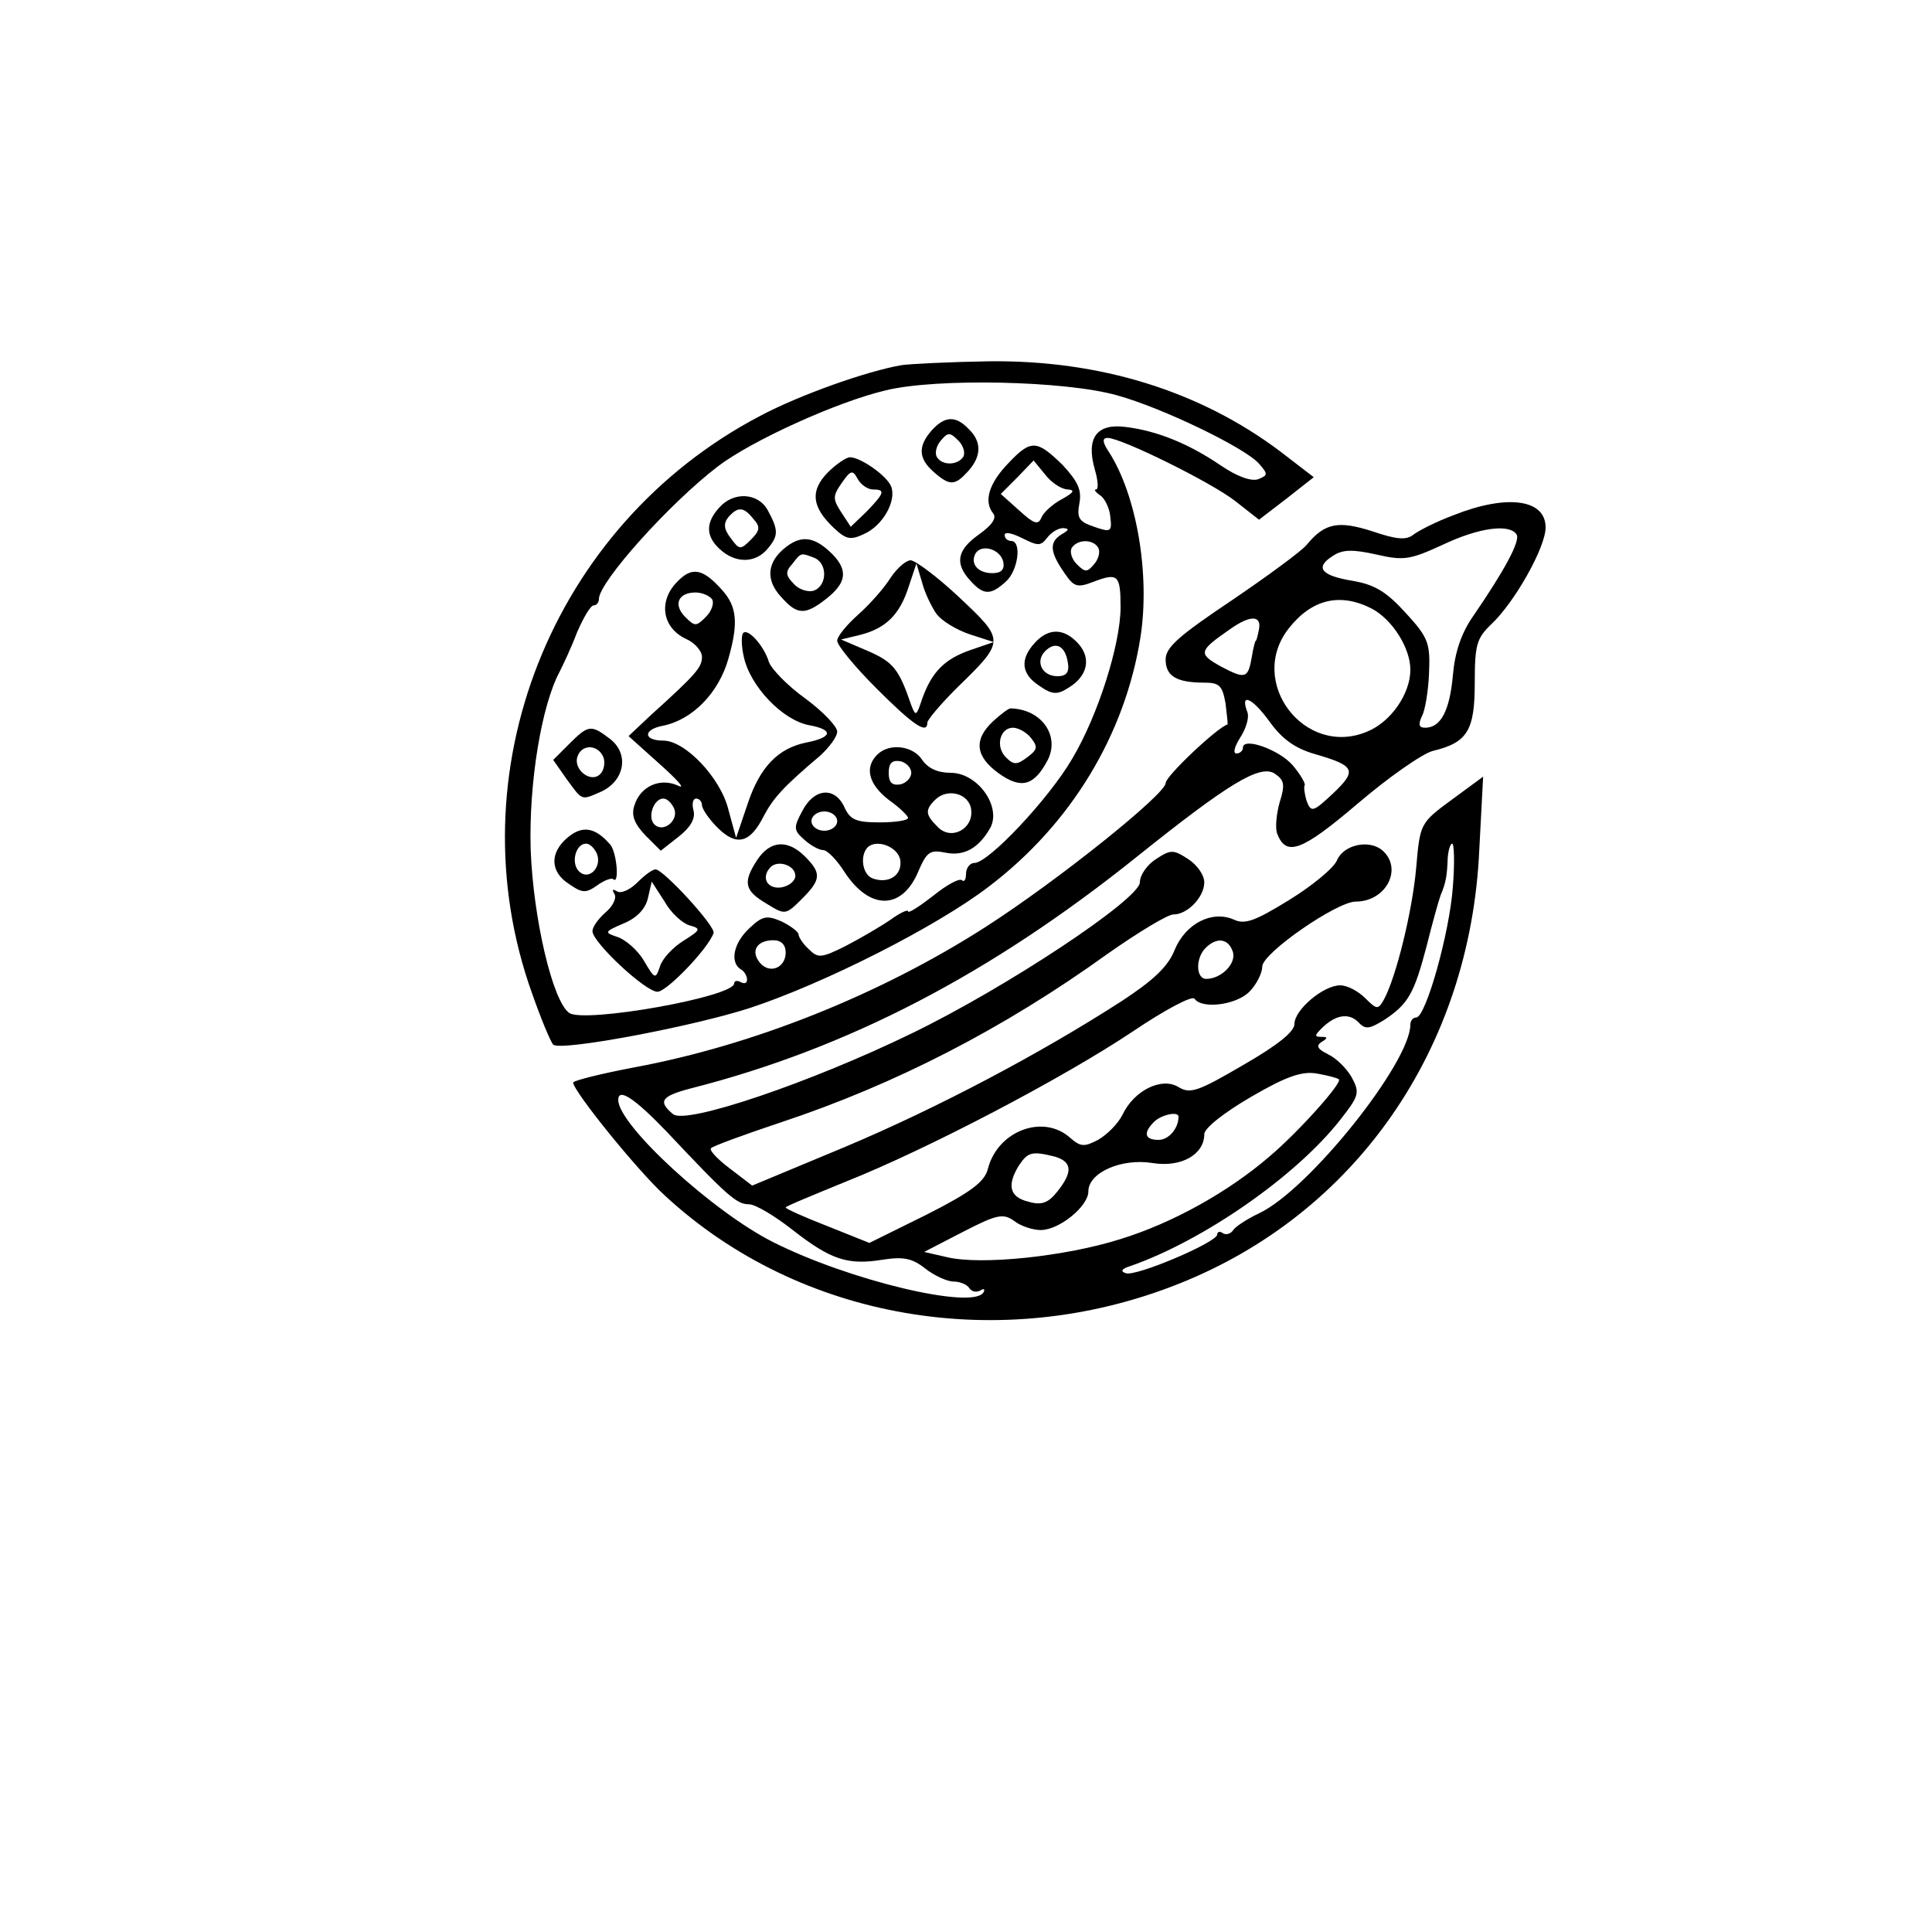 <?xml version="1.0" standalone="no"?>
<!DOCTYPE svg PUBLIC "-//W3C//DTD SVG 20010904//EN"
 "http://www.w3.org/TR/2001/REC-SVG-20010904/DTD/svg10.dtd">
<svg version="1.0" xmlns="http://www.w3.org/2000/svg"
 width="300pt" height="300pt" viewBox="0 0 300 300"
 preserveAspectRatio="xMidYMid meet">
<g transform="translate(0,300) scale(0.1,-0.1)"
fill="#000000" stroke="none">
<path d="M1400 2433 c-53 -9 -158 -46 -220 -79 -324 -170 -476 -555 -354 -896
14 -40 29 -76 33 -80 10 -11 217 28 306 57 115 38 289 126 370 188 128 97 212
236 236 388 15 98 -6 220 -49 287 -10 15 -11 22 -2 22 21 0 161 -69 198 -98
l37 -29 43 33 42 33 -52 40 c-125 94 -280 142 -452 140 -61 -1 -122 -4 -136
-6z m335 -47 c69 -19 198 -81 220 -106 14 -16 14 -18 -1 -24 -11 -4 -33 4 -58
21 -50 34 -99 54 -148 60 -45 6 -62 -17 -48 -66 5 -17 6 -31 2 -31 -4 0 -1 -4
6 -9 7 -4 15 -20 16 -33 3 -24 1 -25 -25 -16 -24 8 -27 14 -23 36 4 21 -2 34
-26 60 -40 39 -49 40 -84 3 -30 -31 -39 -59 -24 -78 6 -7 -1 -18 -22 -33 -34
-24 -38 -45 -13 -72 20 -22 31 -23 55 -1 19 17 25 63 8 63 -5 0 -10 4 -10 9 0
6 12 3 28 -5 24 -12 28 -12 38 1 6 8 17 15 25 15 10 -1 9 -3 -3 -10 -19 -12
-18 -27 5 -60 15 -22 20 -23 46 -13 37 14 41 10 41 -40 0 -57 -35 -168 -75
-235 -36 -62 -130 -162 -152 -162 -7 0 -13 -8 -13 -17 0 -9 -3 -13 -6 -10 -4
4 -24 -7 -45 -24 -22 -17 -39 -28 -39 -24 0 3 -12 -2 -27 -13 -16 -11 -47 -29
-70 -41 -38 -19 -43 -19 -57 -5 -9 8 -16 19 -16 23 0 4 -12 13 -26 20 -23 10
-30 9 -50 -10 -25 -23 -31 -53 -14 -64 6 -3 10 -11 10 -16 0 -6 -4 -7 -10 -4
-5 3 -10 2 -10 -2 0 -21 -232 -62 -256 -46 -26 18 -56 147 -60 254 -3 104 17
224 45 276 5 10 18 37 27 61 10 23 21 42 26 42 4 0 8 4 8 10 0 26 109 148 185
206 51 39 184 100 261 118 78 19 278 15 359 -8z m-77 -146 c12 -1 9 -5 -9 -15
-15 -8 -29 -21 -32 -29 -5 -12 -12 -9 -34 11 l-29 26 26 26 25 26 18 -22 c10
-13 26 -23 35 -23z m47 -90 c4 -6 1 -18 -6 -26 -11 -13 -14 -13 -27 0 -8 8
-11 19 -8 25 9 14 33 14 41 1z m-147 -23 c2 -11 -3 -17 -17 -17 -23 0 -35 15
-26 31 10 15 39 6 43 -14z m-338 -606 c0 -24 -25 -34 -40 -16 -15 18 -5 35 21
35 12 0 19 -7 19 -19z"/>
<path d="M1447 2332 c-22 -25 -21 -44 3 -65 25 -22 33 -21 53 1 21 23 22 46 1
66 -20 21 -37 20 -57 -2z m49 -41 c-9 -14 -33 -14 -41 -1 -4 6 -1 18 6 26 11
13 14 13 27 0 8 -8 11 -19 8 -25z"/>
<path d="M1285 2266 c-27 -28 -25 -53 10 -86 19 -18 26 -19 47 -9 29 13 50 51
42 73 -6 17 -48 46 -64 46 -6 0 -22 -11 -35 -24z m70 -26 c20 0 19 -5 -9 -34
l-25 -24 -15 23 c-13 20 -13 25 1 45 14 20 17 21 25 6 5 -9 16 -16 23 -16z"/>
<path d="M1117 2212 c-22 -24 -21 -45 1 -65 24 -22 55 -22 74 1 17 20 17 29 0
60 -15 27 -53 29 -75 4z m53 -18 c11 -12 10 -18 -4 -32 -16 -16 -18 -16 -31 2
-11 14 -12 23 -4 33 15 17 24 16 39 -3z"/>
<path d="M1221 2151 c-30 -23 -33 -51 -8 -78 25 -28 37 -29 71 -2 30 24 33 43
9 68 -27 27 -47 31 -72 12z m43 -17 c21 -8 21 -43 0 -51 -8 -3 -23 1 -31 10
-13 13 -14 19 -3 31 14 18 13 18 34 10z"/>
<path d="M1383 2103 c-10 -16 -32 -41 -50 -57 -18 -16 -33 -34 -33 -41 0 -7
27 -40 61 -74 57 -57 79 -72 79 -53 0 4 20 28 45 53 76 74 76 74 5 141 -34 32
-69 58 -76 58 -7 0 -21 -12 -31 -27z m71 -56 c8 -11 31 -25 52 -32 l37 -12
-35 -12 c-41 -14 -61 -34 -76 -76 -9 -27 -10 -28 -17 -10 -19 56 -28 67 -67
84 l-42 18 29 7 c40 10 62 31 76 75 l12 36 9 -30 c4 -16 15 -38 22 -48z"/>
<path d="M1050 2095 c-28 -30 -21 -70 15 -87 14 -6 25 -19 25 -28 0 -16 -8
-26 -80 -91 l-34 -32 49 -44 c28 -25 40 -39 28 -33 -28 13 -59 -1 -68 -31 -5
-15 0 -28 17 -46 l24 -24 28 22 c18 14 26 28 23 40 -3 11 -1 19 4 19 5 0 9 -5
9 -10 0 -6 11 -22 24 -35 30 -30 51 -24 72 18 15 28 30 45 88 94 14 13 26 29
26 37 0 8 -22 31 -49 51 -28 20 -53 46 -57 57 -8 26 -33 53 -40 45 -3 -3 -3
-20 1 -37 10 -46 60 -98 101 -106 39 -7 37 -19 -4 -27 -44 -9 -72 -38 -91 -95
l-18 -53 -12 44 c-12 49 -67 107 -101 107 -31 0 -32 17 -1 23 46 9 87 51 102
104 16 56 13 81 -9 106 -31 35 -48 38 -72 12z m56 -26 c3 -6 -1 -18 -10 -27
-15 -15 -17 -15 -32 0 -19 19 -11 38 16 38 10 0 22 -5 26 -11z m-59 -325 c7
-18 -17 -38 -31 -24 -11 11 -1 40 14 40 6 0 13 -7 17 -16z"/>
<path d="M1607 2002 c-24 -26 -21 -49 7 -67 20 -14 28 -14 45 -3 30 18 36 46
15 69 -22 24 -46 24 -67 1z m51 -30 c3 -16 -2 -22 -16 -22 -24 0 -35 23 -19
39 16 16 31 8 35 -17z"/>
<path d="M1542 1880 c-31 -29 -27 -55 9 -81 35 -25 55 -19 76 21 19 38 -10 79
-58 80 -3 0 -15 -9 -27 -20z m59 -26 c11 -14 10 -18 -6 -30 -16 -12 -21 -12
-33 0 -17 17 -9 46 11 46 8 0 21 -7 28 -16z"/>
<path d="M884 1845 l-25 -25 21 -30 c25 -34 22 -33 54 -19 36 17 43 58 14 81
-30 23 -34 23 -64 -7z m53 -21 c3 -8 1 -20 -5 -26 -15 -15 -43 8 -35 28 7 19
32 18 40 -2z"/>
<path d="M1362 1828 c-20 -20 -13 -46 18 -70 17 -12 30 -25 30 -28 0 -4 -20
-7 -44 -7 -37 0 -46 4 -55 24 -15 32 -47 29 -65 -6 -14 -26 -14 -30 3 -45 10
-9 23 -16 29 -16 7 0 22 -16 34 -35 39 -59 89 -58 114 2 13 30 18 34 42 29 29
-6 52 7 70 39 17 33 -20 85 -62 85 -20 0 -35 7 -44 20 -14 22 -51 27 -70 8z
m53 -28 c0 -8 -8 -16 -17 -18 -13 -2 -18 3 -18 18 0 15 5 20 18 18 9 -2 17
-10 17 -18z m93 -57 c4 -30 -31 -49 -52 -27 -19 19 -20 26 -4 42 19 19 53 10
56 -15z m-208 -18 c0 -8 -9 -15 -20 -15 -11 0 -20 7 -20 15 0 8 9 15 20 15 11
0 20 -7 20 -15z m98 -61 c3 -23 -18 -37 -43 -28 -16 6 -20 35 -8 48 14 14 48
1 51 -20z"/>
<path d="M882 1700 c-29 -24 -28 -54 2 -73 20 -14 26 -14 43 -2 11 8 22 12 25
10 10 -10 6 40 -4 53 -23 27 -43 31 -66 12z m45 -26 c8 -21 -13 -42 -28 -27
-13 13 -5 43 11 43 6 0 13 -7 17 -16z"/>
<path d="M1176 1665 c-23 -35 -20 -48 14 -68 29 -18 30 -18 55 7 30 30 31 40
5 66 -27 27 -54 25 -74 -5z m59 -25 c0 -8 -10 -16 -22 -18 -22 -3 -32 16 -16
32 12 11 38 2 38 -14z"/>
<path d="M990 1630 c-12 -12 -26 -18 -32 -14 -7 4 -8 3 -4 -4 4 -6 -2 -19 -14
-29 -11 -10 -20 -22 -20 -29 0 -17 82 -94 101 -94 14 0 78 66 87 91 4 10 -78
99 -90 99 -5 0 -17 -9 -28 -20z m81 -67 c18 -5 17 -7 -10 -24 -16 -10 -32 -27
-36 -39 -7 -21 -8 -21 -25 8 -10 17 -29 33 -41 37 -21 7 -21 8 9 21 20 8 34
22 38 39 l6 26 20 -31 c10 -18 28 -34 39 -37z"/>
<path d="M2257 2200 c-27 -10 -54 -24 -62 -30 -11 -9 -26 -8 -64 5 -53 17 -74
13 -102 -21 -7 -9 -60 -48 -116 -86 -82 -55 -103 -73 -103 -92 0 -26 17 -36
60 -36 24 0 28 -5 33 -32 2 -18 4 -33 3 -33 -15 -4 -96 -80 -96 -91 0 -17
-167 -151 -279 -223 -165 -106 -362 -184 -544 -218 -53 -10 -97 -21 -97 -24 0
-13 100 -137 143 -176 209 -193 521 -246 796 -137 276 109 454 365 468 674 l6
114 -49 -36 c-49 -36 -49 -37 -55 -106 -6 -67 -31 -169 -50 -204 -9 -16 -11
-16 -29 2 -11 11 -28 20 -39 20 -26 0 -71 -38 -71 -60 0 -12 -26 -33 -80 -64
-70 -41 -82 -45 -100 -34 -26 16 -69 -5 -87 -43 -7 -14 -24 -31 -38 -39 -21
-11 -27 -11 -43 3 -42 38 -113 11 -128 -48 -5 -20 -26 -36 -95 -71 l-89 -44
-65 26 c-36 14 -65 27 -65 29 0 2 42 19 93 40 126 50 338 161 447 234 49 33
92 56 95 50 11 -16 64 -10 85 11 11 11 20 29 20 39 0 21 116 101 145 101 48 0
74 52 41 80 -21 17 -60 8 -70 -16 -5 -12 -39 -40 -75 -62 -52 -32 -68 -38 -85
-30 -34 15 -75 -6 -92 -47 -10 -26 -34 -48 -83 -80 -124 -80 -284 -165 -429
-226 l-144 -60 -34 26 c-20 15 -33 29 -30 32 2 3 51 21 108 40 178 59 347 146
508 262 47 33 93 61 102 61 22 0 48 27 48 50 0 11 -11 27 -25 36 -23 15 -27
15 -50 0 -14 -9 -25 -25 -25 -36 0 -26 -208 -164 -355 -235 -154 -75 -350
-142 -370 -125 -24 20 -18 28 28 40 243 62 465 177 694 361 140 112 189 142
212 128 15 -10 17 -17 8 -45 -5 -18 -7 -39 -4 -48 14 -37 38 -28 125 46 48 41
101 78 117 82 54 13 65 32 65 106 0 59 3 69 26 91 36 34 84 119 84 150 0 44
-60 52 -143 19z m98 -30 c6 -10 -19 -56 -67 -126 -19 -27 -29 -57 -32 -93 -5
-55 -19 -81 -43 -81 -10 0 -11 5 -5 18 5 9 10 40 11 67 2 46 -1 55 -36 93 -30
33 -48 44 -82 50 -50 8 -60 21 -31 39 15 10 31 10 67 2 43 -10 53 -8 103 15
57 27 104 33 115 16z m-225 -115 c32 -17 60 -61 60 -95 0 -37 -30 -81 -67 -96
-97 -41 -187 77 -122 160 36 46 80 56 129 31z m-175 -32 c-2 -10 -4 -18 -5
-18 -1 0 -4 -11 -6 -24 -6 -35 -10 -36 -48 -16 -36 20 -35 24 14 58 31 22 49
22 45 0z m87 -194 c62 -18 66 -25 28 -61 -31 -29 -34 -30 -41 -12 -3 10 -5 22
-3 25 1 3 -7 17 -19 31 -21 24 -77 44 -77 27 0 -5 -5 -9 -10 -9 -6 0 -3 11 6
25 9 14 14 31 11 39 -12 31 7 23 34 -14 20 -28 40 -42 71 -51z m214 -206 c-5
-71 -42 -203 -57 -203 -5 0 -9 -5 -9 -11 0 -59 -158 -257 -235 -293 -19 -9
-37 -21 -40 -26 -4 -6 -11 -8 -16 -5 -5 4 -9 2 -9 -2 0 -12 -127 -66 -142 -60
-9 3 -6 7 7 11 112 39 256 138 326 227 29 37 31 42 18 66 -8 14 -24 30 -37 36
-16 8 -19 13 -10 19 10 6 10 8 0 8 -11 0 -11 2 0 13 21 21 42 25 57 10 11 -12
17 -11 40 3 38 25 47 42 66 114 9 36 19 72 22 80 8 19 10 29 11 58 1 12 4 22
7 22 3 0 4 -30 1 -67z m-342 -100 c7 -18 -17 -43 -41 -43 -16 0 -17 32 -1 48
17 17 35 15 42 -5z m165 -199 c6 -5 -63 -82 -108 -120 -64 -55 -150 -103 -231
-128 -85 -27 -217 -41 -270 -28 l-35 8 60 31 c54 28 63 29 80 17 10 -8 29 -14
41 -14 29 0 74 37 74 60 0 29 51 52 100 44 44 -7 80 13 80 45 0 9 30 33 73 58
55 32 79 40 102 36 17 -3 32 -7 34 -9z m-1044 -81 c95 -101 109 -113 128 -113
10 0 40 -18 68 -40 59 -46 85 -55 140 -46 32 5 46 2 66 -14 14 -11 34 -20 44
-20 10 0 21 -5 24 -10 4 -6 11 -7 17 -4 6 4 8 2 5 -3 -17 -27 -209 19 -326 78
-94 47 -241 182 -241 221 0 19 24 4 75 -49z m795 23 c0 -18 -15 -36 -31 -36
-22 0 -24 11 -7 28 11 11 38 17 38 8z m-192 -62 c27 -8 28 -24 4 -54 -14 -18
-25 -22 -45 -16 -29 7 -34 25 -15 56 14 21 20 23 56 14z"/>
</g>
</svg>
